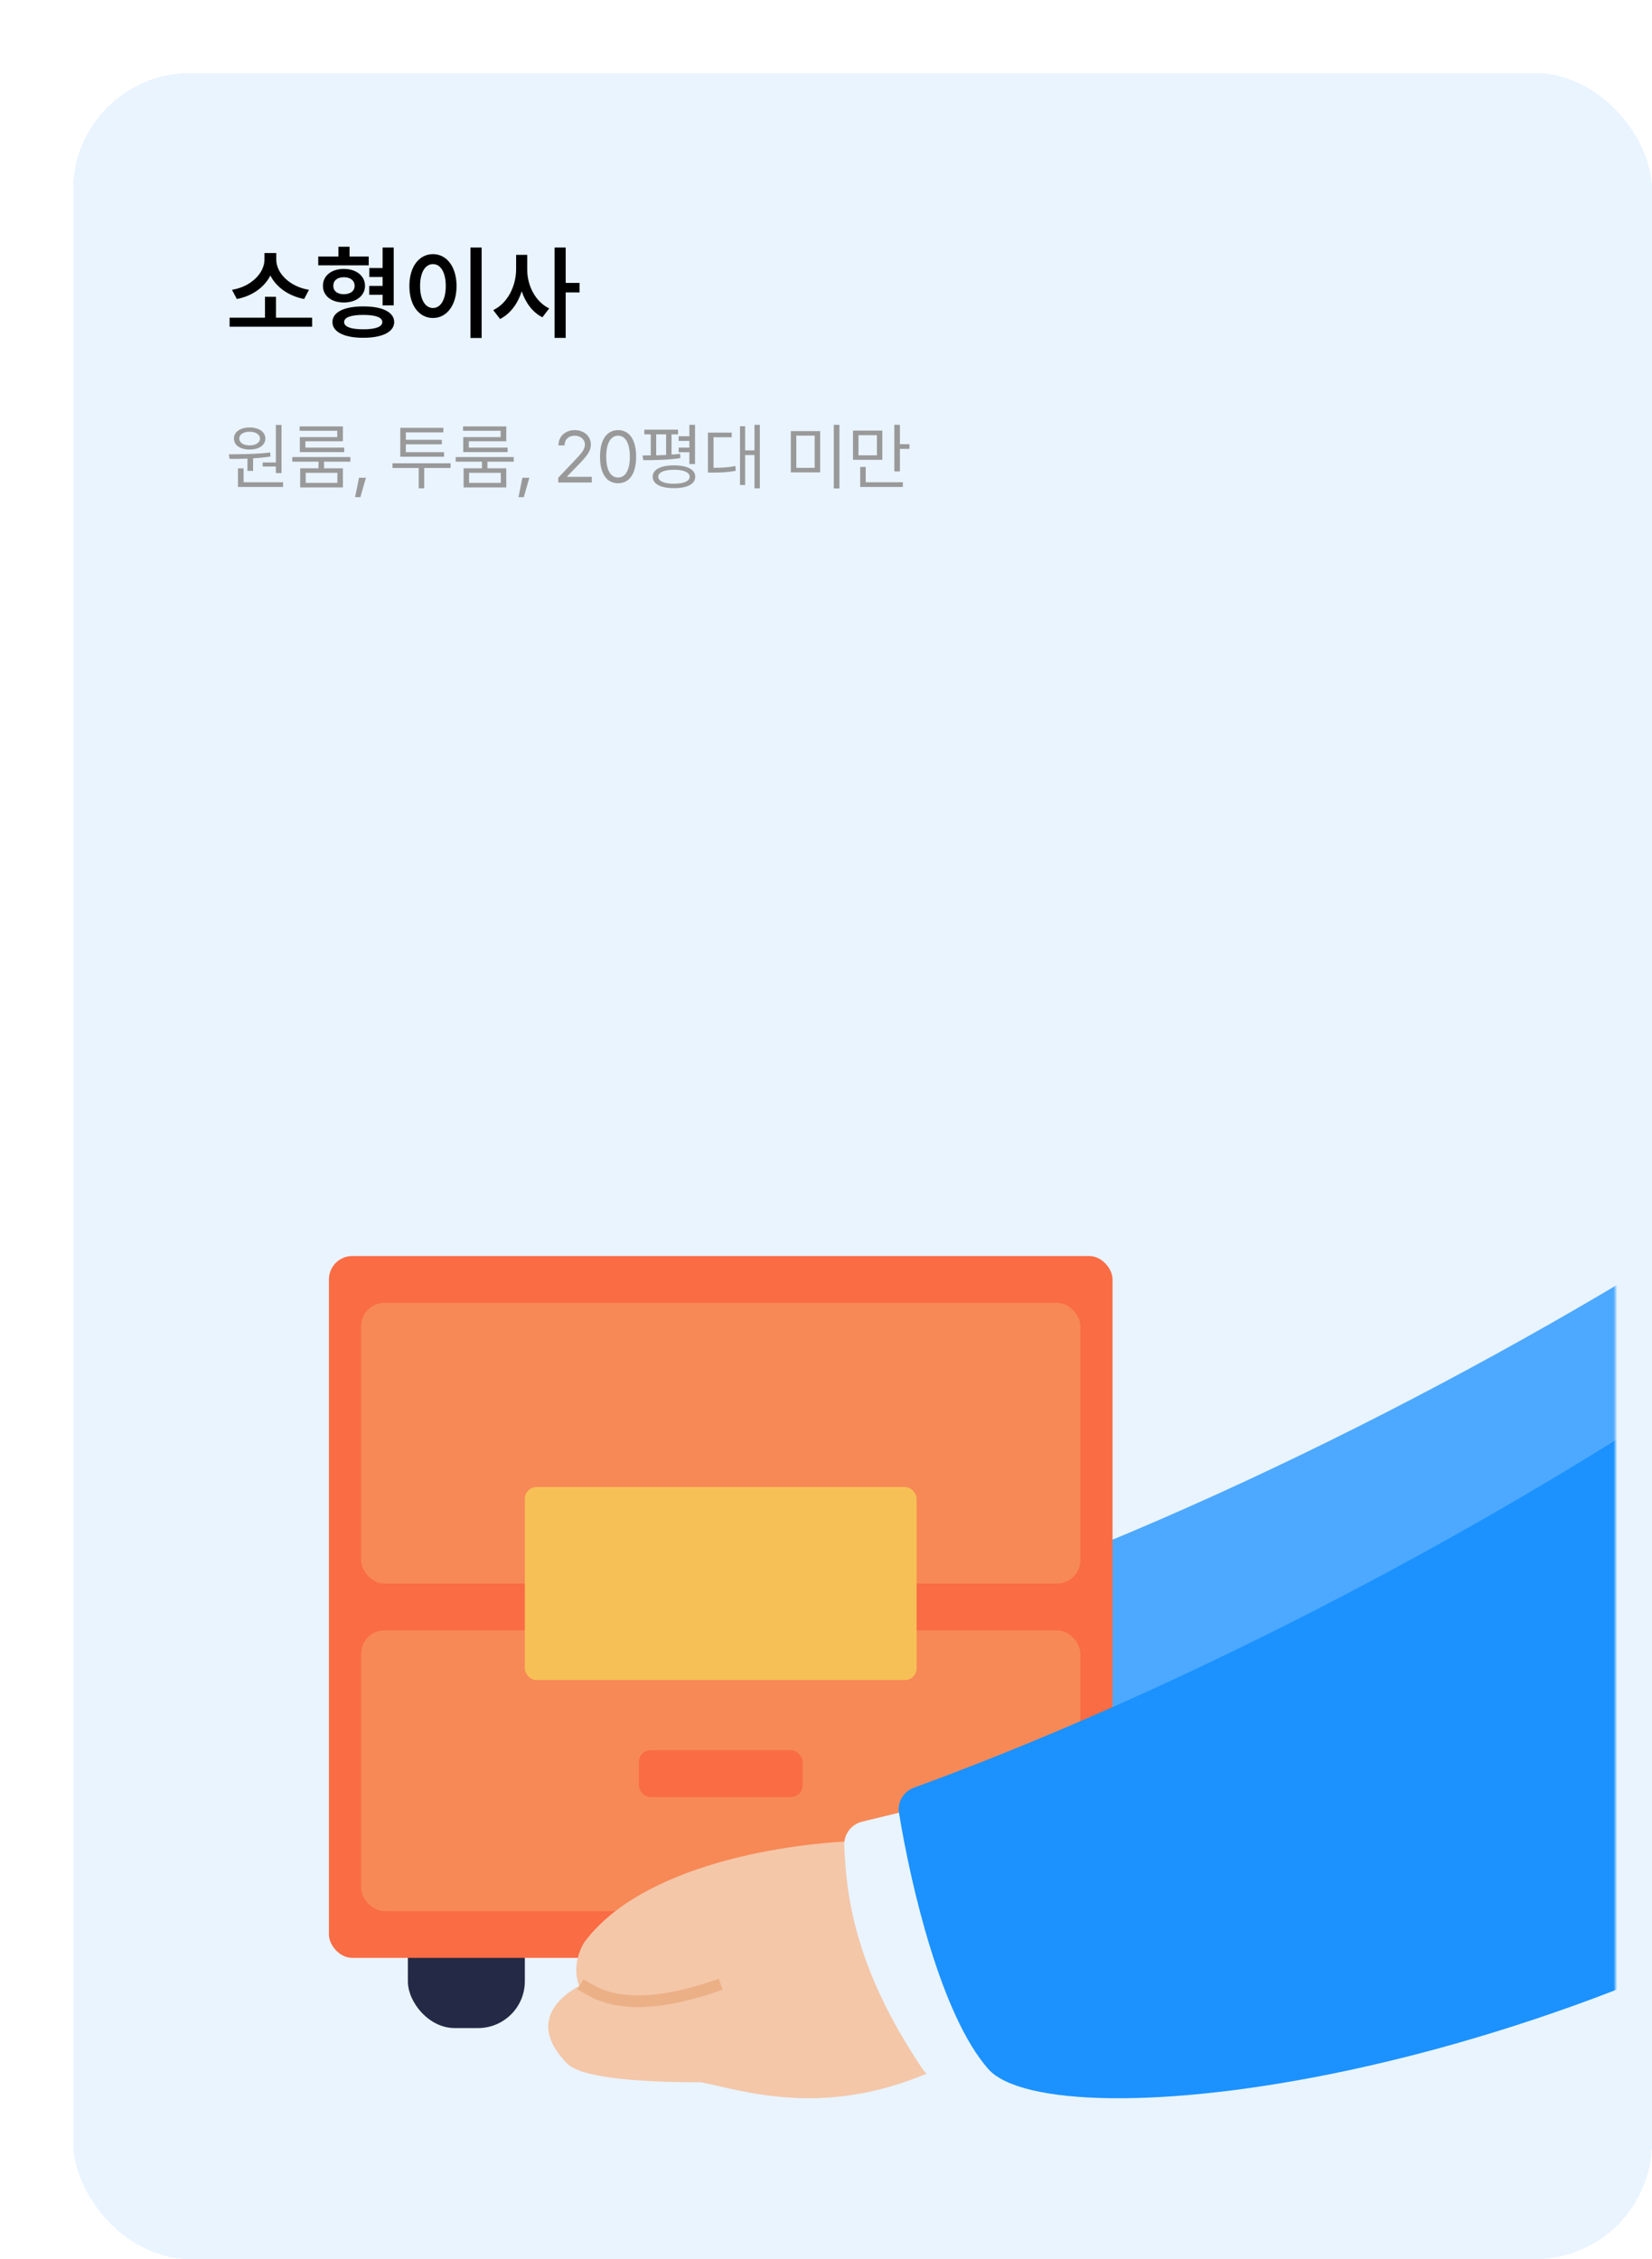<svg width="452" height="618" viewBox="0 0 452 618" fill="none" xmlns="http://www.w3.org/2000/svg">
<g filter="url(#filter0_d_1_1698)">
<g filter="url(#filter1_di_1_1698)">
<rect x="6" y="6" width="432" height="598" rx="32" fill="#E9F4FF" shape-rendering="crispEdges"/>
<path d="M71.406 72.91V75.371H48.82V72.91H58.5V67.195H61.508V72.91H71.406ZM49.477 65.281C54.645 64.447 58.35 60.742 58.363 57.023V55.219H61.59V57.023C61.59 60.756 65.322 64.447 70.531 65.281L69.219 67.797C65.049 67.004 61.617 64.611 59.977 61.371C58.35 64.598 54.959 67.018 50.789 67.797L49.477 65.281ZM86.883 56.176V58.582H73.074V56.176H78.598V53.496H81.633V56.176H86.883ZM74.359 64.188C74.346 61.426 76.697 59.566 80.074 59.566C83.438 59.566 85.857 61.426 85.871 64.188C85.857 66.936 83.438 68.754 80.074 68.754C76.697 68.754 74.346 66.936 74.359 64.188ZM76.957 74.113C76.957 71.393 80.17 69.807 85.406 69.82C90.629 69.807 93.842 71.393 93.856 74.113C93.842 76.793 90.629 78.406 85.406 78.406C80.17 78.406 76.957 76.793 76.957 74.113ZM77.203 64.188C77.189 65.637 78.324 66.484 80.074 66.484C81.824 66.484 83.027 65.637 83.027 64.188C83.027 62.711 81.824 61.836 80.074 61.836C78.324 61.836 77.189 62.711 77.203 64.188ZM80.156 74.113C80.143 75.398 82.07 76.096 85.406 76.082C88.715 76.096 90.602 75.398 90.602 74.113C90.602 72.801 88.715 72.144 85.406 72.144C82.07 72.144 80.143 72.801 80.156 74.113ZM87.019 66.648V64.215H90.684V61.781H87.047V59.32H90.684V53.715H93.719V69.547H90.684V66.648H87.019ZM117.781 53.715V78.461H114.719V53.715H117.781ZM98.012 64.242C97.998 58.91 100.719 55.52 104.465 55.52C108.17 55.52 110.904 58.91 110.918 64.242C110.904 69.615 108.17 72.992 104.465 72.992C100.719 72.992 97.998 69.615 98.012 64.242ZM100.938 64.242C100.938 68.043 102.373 70.244 104.465 70.258C106.543 70.244 107.965 68.043 107.965 64.242C107.965 60.469 106.543 58.254 104.465 58.254C102.373 58.254 100.938 60.469 100.938 64.242ZM130.25 59.648C130.223 64.064 132.438 68.522 136.266 70.367L134.406 72.801C131.727 71.447 129.799 68.836 128.746 65.691C127.666 69.055 125.643 71.844 122.812 73.266L120.953 70.832C124.932 68.945 127.201 64.215 127.215 59.648V55.711H130.25V59.648ZM137.742 78.434V53.715H140.777V63.395H144.578V65.992H140.777V78.434H137.742Z" fill="black"/>
<path d="M63.02 102.238V115.422H61.477V113.625H57.883V112.512H61.477V102.238H63.02ZM63.449 117.922V119.211H51.105V114.133H52.648V117.922H63.449ZM48.605 110.285C51.848 110.266 56.184 110.246 59.914 109.777L60.012 110.891C58.459 111.135 56.838 111.291 55.246 111.379V114.816H53.703V111.457C51.945 111.535 50.275 111.545 48.82 111.535L48.605 110.285ZM54.309 102.941C56.848 102.941 58.586 104.152 58.605 105.969C58.586 107.824 56.848 108.977 54.309 108.977C51.75 108.977 50.012 107.824 50.012 105.969C50.012 104.152 51.75 102.941 54.309 102.941ZM54.309 104.113C52.609 104.094 51.457 104.855 51.477 105.969C51.457 107.102 52.609 107.844 54.309 107.844C55.949 107.844 57.121 107.102 57.141 105.969C57.121 104.855 55.949 104.094 54.309 104.113ZM81.867 111.047V112.297H74.66V114.113H79.816V119.348H68.137V114.113H73.156V112.297H65.969V111.047H81.867ZM69.641 115.344V118.098H78.312V115.344H69.641ZM79.816 102.648V106.711H69.562V108.449H80.188V109.68H68.039V105.578H78.273V103.84H67.981V102.648H79.816ZM86.125 116.691L84.602 122.004H83.156L84.231 116.691H86.125ZM109.289 112.746V114.016H102.062V119.582H100.559V114.016H93.391V112.746H109.289ZM107.492 109.699V110.949H95.519V103.039H107.297V104.289H97.043V106.32H106.887V107.551H97.043V109.699H107.492ZM126.574 111.047V112.297H119.367V114.113H124.523V119.348H112.844V114.113H117.863V112.297H110.676V111.047H126.574ZM114.348 115.344V118.098H123.02V115.344H114.348ZM124.523 102.648V106.711H114.27V108.449H124.895V109.68H112.746V105.578H122.98V103.84H112.688V102.648H124.523ZM130.832 116.691L129.309 122.004H127.863L128.938 116.691H130.832ZM138.742 118L138.723 116.711L143.547 111.633C145.227 109.855 146.027 108.898 146.027 107.59C146.027 106.145 144.797 105.188 143.215 105.188C141.535 105.188 140.461 106.262 140.461 107.844H138.801C138.781 105.344 140.715 103.664 143.273 103.664C145.832 103.664 147.668 105.383 147.668 107.59C147.668 109.172 146.926 110.402 144.426 112.98L141.184 116.32V116.438H147.922V118H138.742ZM155.109 118.195C151.965 118.195 150.168 115.559 150.168 110.93C150.168 106.34 152.004 103.664 155.109 103.664C158.215 103.664 160.051 106.34 160.051 110.93C160.051 115.559 158.234 118.195 155.109 118.195ZM155.109 116.633C157.141 116.633 158.332 114.582 158.332 110.93C158.332 107.277 157.141 105.188 155.109 105.188C153.078 105.188 151.867 107.277 151.867 110.93C151.867 114.582 153.059 116.633 155.109 116.633ZM171.516 103.547V104.816H169.738V110.363C170.549 110.314 171.33 110.246 172.082 110.148L172.16 111.32C168.781 111.848 164.816 111.887 162.004 111.887L161.809 110.598C162.502 110.598 163.254 110.598 164.055 110.578V104.816H162.297V103.547H171.516ZM176.164 102.219V112.941H174.621V109.719H171.691V108.449H174.621V106.613H171.691V105.344H174.621V102.219H176.164ZM170.402 113.312C174.035 113.312 176.223 114.445 176.223 116.418C176.223 118.41 174.035 119.543 170.402 119.543C166.77 119.543 164.582 118.41 164.582 116.418C164.582 114.445 166.77 113.312 170.402 113.312ZM170.402 114.504C167.727 114.504 166.086 115.227 166.105 116.418C166.086 117.629 167.727 118.332 170.402 118.332C173.078 118.332 174.699 117.629 174.699 116.418C174.699 115.227 173.078 114.504 170.402 114.504ZM165.539 110.559C166.428 110.539 167.346 110.51 168.254 110.461V104.816H165.539V110.559ZM193.898 102.219V119.582H192.434V110.48H189.875V118.684H188.469V102.609H189.875V109.211H192.434V102.219H193.898ZM186.203 104.348V105.617H181.223V113.977C183.615 113.967 185.275 113.879 187.199 113.488L187.336 114.777C185.246 115.207 183.469 115.285 180.812 115.285H179.699V104.348H186.203ZM210.402 103.938V115.227H202.375V103.938H210.402ZM203.879 105.168V113.977H208.898V105.168H203.879ZM215.676 102.219V119.621H214.133V102.219H215.676ZM227.414 103.801V111.789H219.387V103.801H227.414ZM220.891 105.051V110.559H225.93V105.051H220.891ZM232.219 102.219V107.512H234.836V108.801H232.219V114.953H230.695V102.219H232.219ZM233.02 117.922V119.211H221.359V113.742H222.863V117.922H233.02Z" fill="#999999"/>
</g>
<mask id="mask0_1_1698" style="mask-type:alpha" maskUnits="userSpaceOnUse" x="6" y="6" width="432" height="598">
<rect x="6" y="6" width="432" height="598" rx="32" fill="white"/>
</mask>
<g mask="url(#mask0_1_1698)">
<path d="M266.081 430.636C348.863 400.395 437.589 351.566 498 309.2L549.55 273.048C553.791 270.074 559.6 273.125 559.6 278.305V429.062C559.6 431.154 558.571 433.121 556.847 434.305C442.175 513.033 303.86 527.441 286.4 507.6C273.512 492.955 265.227 457.533 261.973 437.529C261.487 434.539 263.236 431.675 266.081 430.636Z" fill="#4DA9FF"/>
<rect x="107.599" y="512.4" width="32" height="38.4" rx="12.8" fill="#242945"/>
<rect x="246.799" y="512.4" width="32" height="38.4" rx="12.8" fill="#242945"/>
<rect x="85.999" y="339.6" width="214.4" height="192" rx="6.4" fill="#F96C44"/>
<rect x="94.799" y="352.4" width="196.8" height="76.8" rx="6.4" fill="#F78956"/>
<rect x="94.799" y="442" width="196.8" height="76.8" rx="6.4" fill="#F78956"/>
<rect x="139.599" y="402.799" width="107.2" height="52.8" rx="3.2" fill="#F7C056"/>
<rect x="170.799" y="474.799" width="44.8" height="12.8" rx="3.2" fill="#F96C44"/>
<path fill-rule="evenodd" clip-rule="evenodd" d="M232.21 499.596C212.331 499.947 171.626 505.874 155.794 527.44C154.187 530.074 152.698 534.802 154.484 539.259C147.247 543.29 141.366 550.487 151.162 560.5C154.676 564.093 168.362 565.632 187.808 565.632C189.206 565.908 190.751 566.26 192.44 566.645C207.19 570.007 232.829 575.85 266 554.512V524.4H258.397C258.212 523.89 257.911 523.408 257.486 522.989L234.911 500.692C234.189 499.98 233.223 499.578 232.21 499.596Z" fill="#F4C7A9"/>
<path d="M154.8 538.801C159.565 541.819 168.4 547.601 193.2 538.801" stroke="#ECB087" stroke-width="3.2"/>
<path d="M231.899 494.335L244.866 491.188C247.737 490.491 250.712 491.85 252.065 494.477L281.139 550.919C282.881 554.301 281.305 558.465 277.697 559.668C264.711 563.997 256.164 564.685 251.933 564.313C250.506 564.187 249.303 563.287 248.5 562.1C229.529 534.053 227.547 514.017 226.994 500.815C226.867 497.767 228.934 495.055 231.899 494.335Z" fill="#E9F4FF"/>
<path d="M246.081 485.036C328.863 454.796 417.589 405.966 478 363.6L529.55 327.448C533.791 324.474 539.6 327.525 539.6 332.706V483.462C539.6 485.554 538.571 487.522 536.847 488.706C422.175 567.433 283.86 581.841 266.4 562C253.512 547.356 245.227 511.934 241.973 491.929C241.487 488.939 243.236 486.076 246.081 485.036Z" fill="#1B92FF"/>
</g>
</g>
<defs>
<filter id="filter0_d_1_1698" x="0" y="0" width="452" height="618" filterUnits="userSpaceOnUse" color-interpolation-filters="sRGB">
<feFlood flood-opacity="0" result="BackgroundImageFix"/>
<feColorMatrix in="SourceAlpha" type="matrix" values="0 0 0 0 0 0 0 0 0 0 0 0 0 0 0 0 0 0 127 0" result="hardAlpha"/>
<feOffset dx="4" dy="4"/>
<feGaussianBlur stdDeviation="5"/>
<feComposite in2="hardAlpha" operator="out"/>
<feColorMatrix type="matrix" values="0 0 0 0 0.882 0 0 0 0 0.882 0 0 0 0 0.882 0 0 0 0.1 0"/>
<feBlend mode="normal" in2="BackgroundImageFix" result="effect1_dropShadow_1_1698"/>
<feBlend mode="normal" in="SourceGraphic" in2="effect1_dropShadow_1_1698" result="shape"/>
</filter>
<filter id="filter1_di_1_1698" x="0" y="0" width="452" height="618" filterUnits="userSpaceOnUse" color-interpolation-filters="sRGB">
<feFlood flood-opacity="0" result="BackgroundImageFix"/>
<feColorMatrix in="SourceAlpha" type="matrix" values="0 0 0 0 0 0 0 0 0 0 0 0 0 0 0 0 0 0 127 0" result="hardAlpha"/>
<feOffset dx="4" dy="4"/>
<feGaussianBlur stdDeviation="5"/>
<feComposite in2="hardAlpha" operator="out"/>
<feColorMatrix type="matrix" values="0 0 0 0 0.882 0 0 0 0 0.882 0 0 0 0 0.882 0 0 0 0.1 0"/>
<feBlend mode="normal" in2="BackgroundImageFix" result="effect1_dropShadow_1_1698"/>
<feBlend mode="normal" in="SourceGraphic" in2="effect1_dropShadow_1_1698" result="shape"/>
<feColorMatrix in="SourceAlpha" type="matrix" values="0 0 0 0 0 0 0 0 0 0 0 0 0 0 0 0 0 0 127 0" result="hardAlpha"/>
<feOffset dx="6" dy="6"/>
<feGaussianBlur stdDeviation="5"/>
<feComposite in2="hardAlpha" operator="arithmetic" k2="-1" k3="1"/>
<feColorMatrix type="matrix" values="0 0 0 0 0.959 0 0 0 0 0.959 0 0 0 0 0.959 0 0 0 0.2 0"/>
<feBlend mode="normal" in2="shape" result="effect2_innerShadow_1_1698"/>
</filter>
</defs>
</svg>

